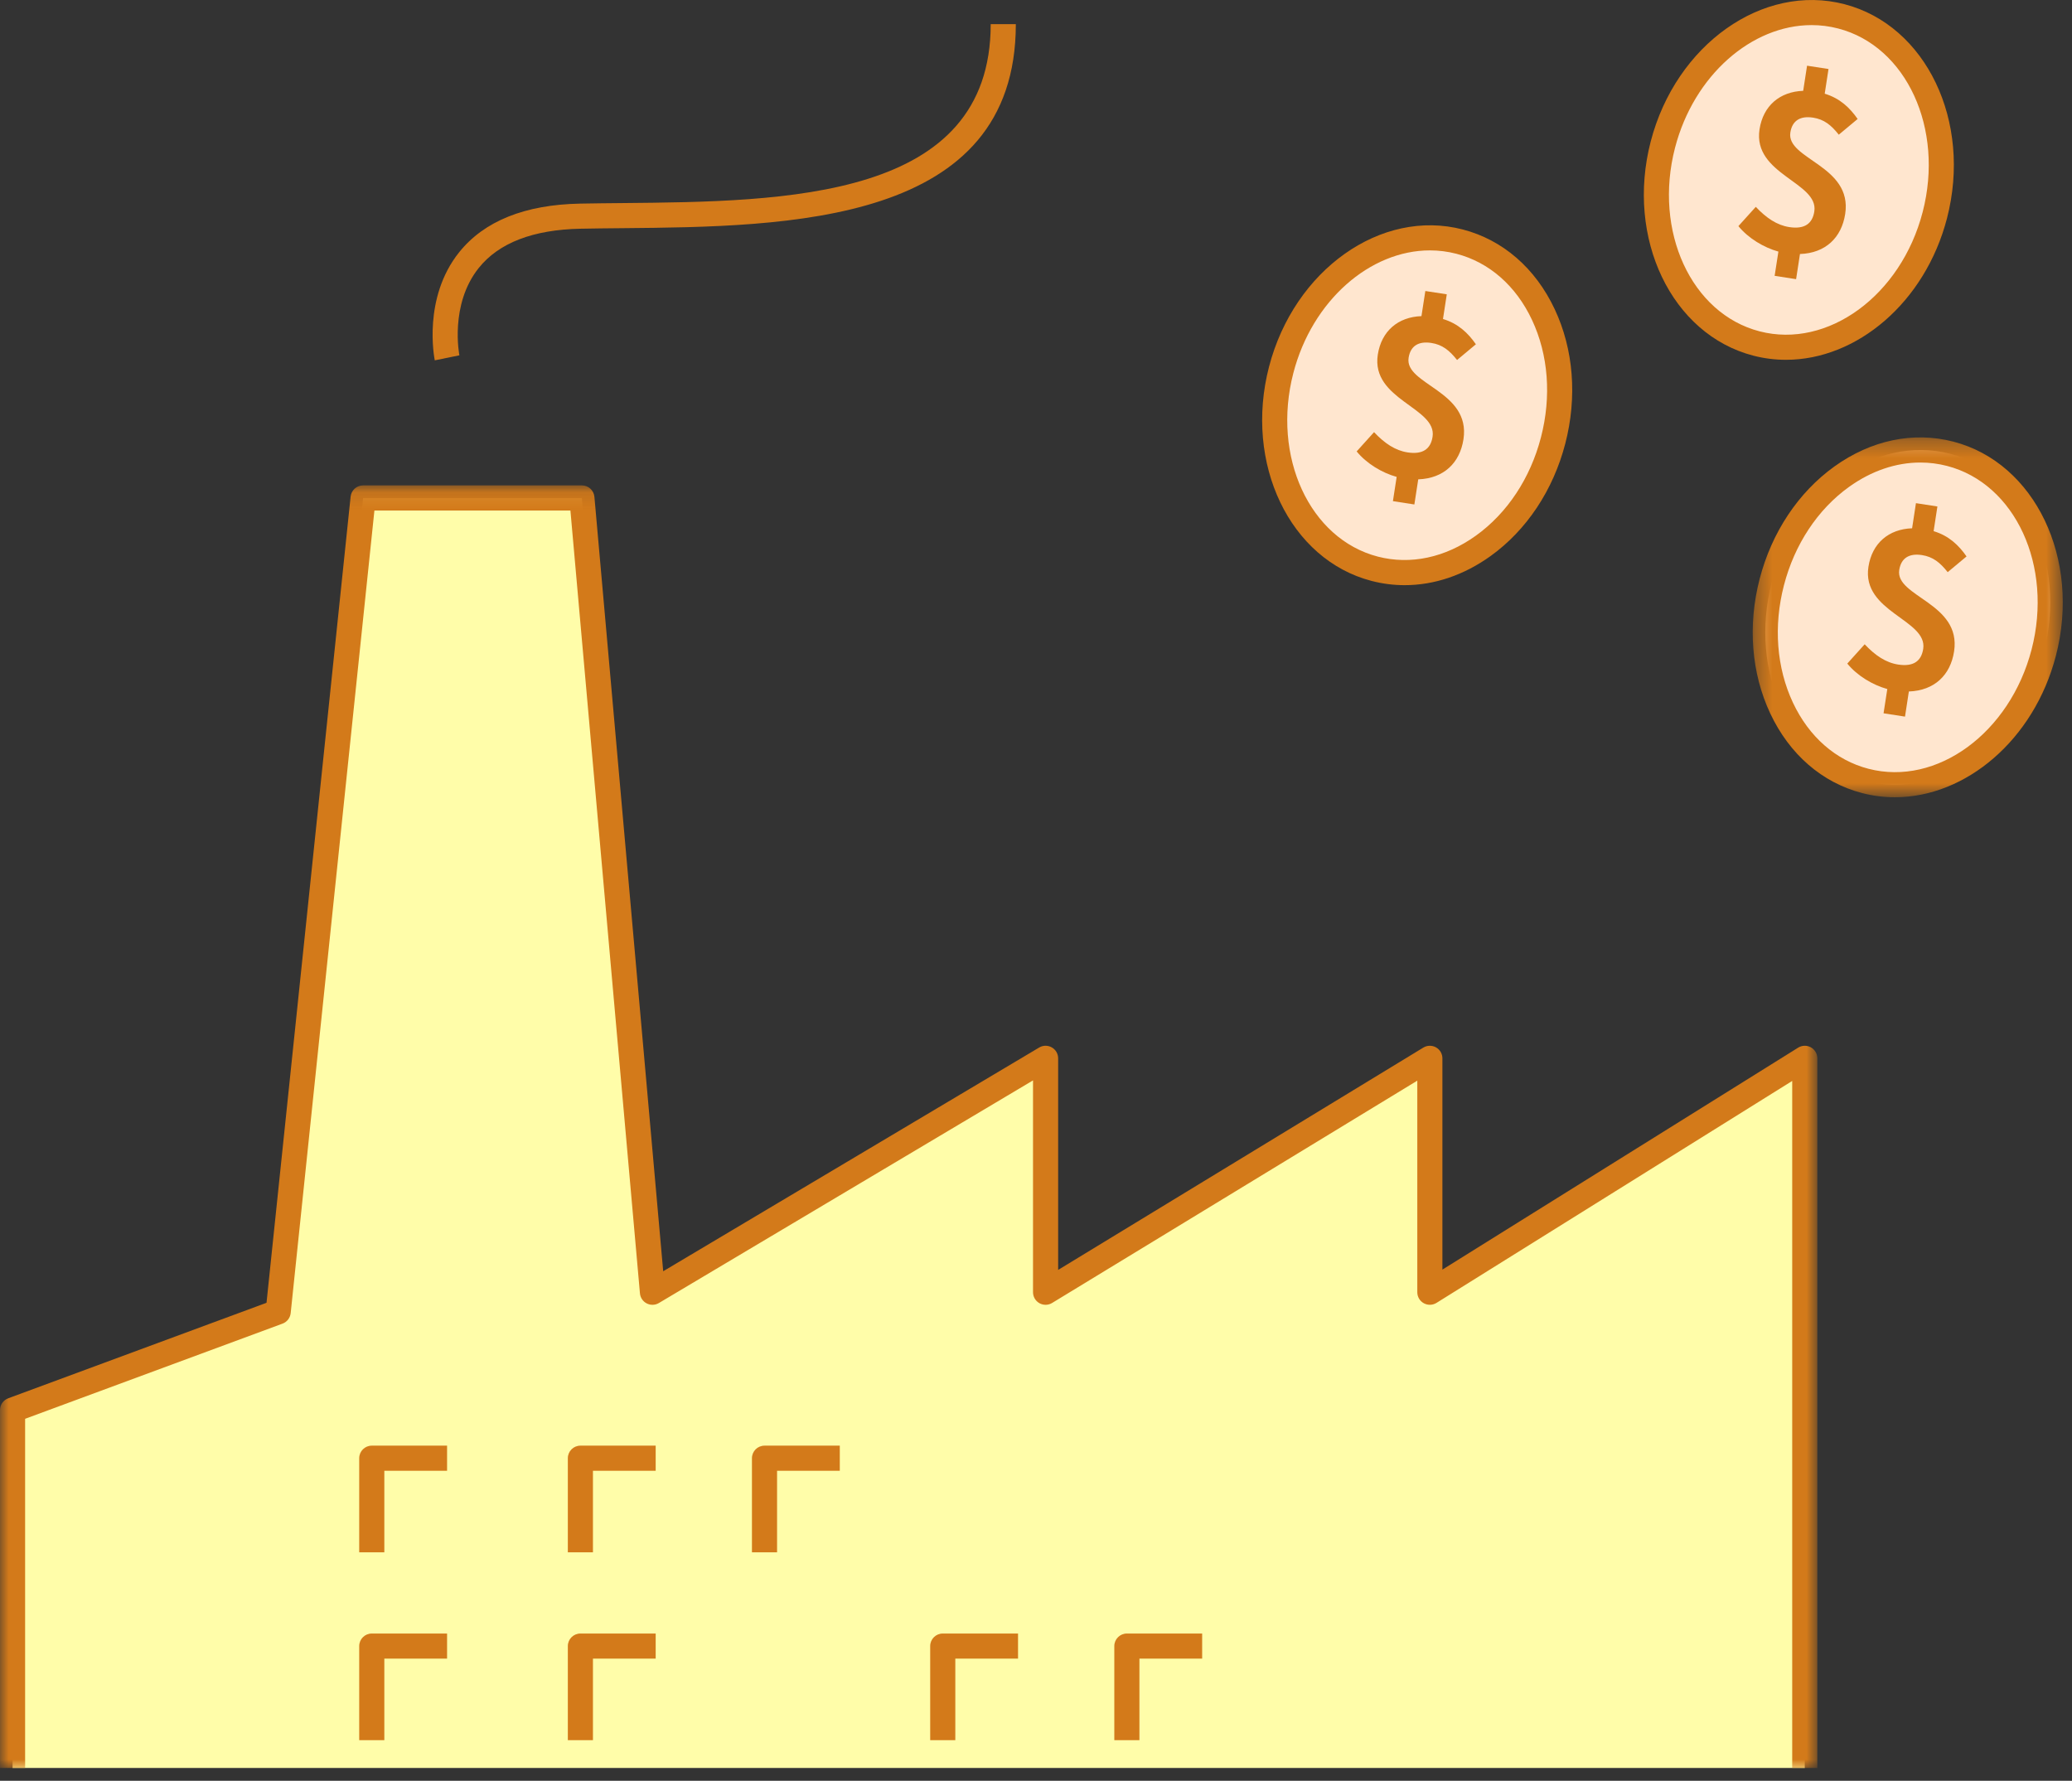 <?xml version="1.0" encoding="UTF-8"?>
<svg width="121px" height="104px" viewBox="0 0 121 104" version="1.1" xmlns="http://www.w3.org/2000/svg" xmlns:xlink="http://www.w3.org/1999/xlink">
    <rect x="0" y="0" width="121" height="104" fill="#333333" stroke="none"/>
    <!-- Generator: Sketch 62 (91390) - https://sketch.com -->
    <title>Group 41</title>
    <desc>Created with Sketch.</desc>
    <defs>
        <polygon id="path-1" points="0 0.097 106.128 0.097 106.128 75 0 75"></polygon>
        <polygon id="path-3" points="0.354 0.294 18.461 0.294 18.461 21.31 0.354 21.31"></polygon>
    </defs>
    <g id="連署頁" stroke="none" stroke-width="1" fill="none" fill-rule="evenodd">
        <g id="GP_終結碳mac1" transform="translate(-1129, -1073)">
            <g id="2" transform="translate(1048, 1054)">
                <g id="Group-41" transform="translate(81, 18)">
                    <polygon id="Fill-1" fill="#FFFDA9" points="21.204 30.081 16.245 77.614 0.734 83.348 0.734 104.25 105.395 104.25 105.395 62.806 83.5 76.468 83.5 62.806 61.06 76.468 61.06 62.806 38.102 76.468 33.981 30.081"></polygon>
                    <g id="Group-40" transform="translate(0, 0.25)">
                        <path d="M22.444,91.406 L20.977,91.406 L20.977,85.91 C20.977,85.506 21.305,85.177 21.711,85.177 L26.108,85.177 L26.108,86.644 L22.444,86.644 L22.444,91.406 Z" id="Fill-2" fill="#D37A1A"></path>
                        <path d="M22.444,102.378 L20.977,102.378 L20.977,96.882 C20.977,96.478 21.305,96.149 21.711,96.149 L26.108,96.149 L26.108,97.616 L22.444,97.616 L22.444,102.378 Z" id="Fill-4" fill="#D37A1A"></path>
                        <path d="M34.627,91.406 L33.16,91.406 L33.16,85.91 C33.16,85.506 33.488,85.177 33.894,85.177 L38.29,85.177 L38.29,86.644 L34.627,86.644 L34.627,91.406 Z" id="Fill-6" fill="#D37A1A"></path>
                        <path d="M45.379,91.406 L43.912,91.406 L43.912,85.91 C43.912,85.506 44.24,85.177 44.646,85.177 L49.042,85.177 L49.042,86.644 L45.379,86.644 L45.379,91.406 Z" id="Fill-8" fill="#D37A1A"></path>
                        <path d="M55.788,102.378 L54.321,102.378 L54.321,96.882 C54.321,96.478 54.649,96.149 55.055,96.149 L59.451,96.149 L59.451,97.616 L55.788,97.616 L55.788,102.378 Z" id="Fill-10" fill="#D37A1A"></path>
                        <path d="M66.54,102.378 L65.073,102.378 L65.073,96.882 C65.073,96.478 65.401,96.149 65.807,96.149 L70.203,96.149 L70.203,97.616 L66.54,97.616 L66.54,102.378 Z" id="Fill-12" fill="#D37A1A"></path>
                        <path d="M34.627,102.378 L33.16,102.378 L33.16,96.882 C33.16,96.478 33.488,96.149 33.894,96.149 L38.29,96.149 L38.29,97.616 L34.627,97.616 L34.627,102.378 Z" id="Fill-14" fill="#D37A1A"></path>
                        <g id="Group-18" transform="translate(0, 29)">
                            <mask id="mask-2" fill="white">
                                <use xlink:href="#path-1"></use>
                            </mask>
                            <g id="Clip-17"></g>
                            <path d="M106.128,75 L104.661,75 L104.661,34.878 L83.888,47.84 C83.663,47.98 83.376,47.988 83.145,47.859 C82.911,47.73 82.767,47.485 82.767,47.218 L82.767,34.861 L61.44,47.845 C61.216,47.982 60.933,47.988 60.7,47.857 C60.47,47.728 60.326,47.483 60.326,47.218 L60.326,34.846 L38.477,47.848 C38.261,47.978 37.993,47.986 37.768,47.871 C37.543,47.756 37.394,47.534 37.371,47.283 L33.311,1.564 L21.865,1.564 L16.975,48.44 C16.945,48.717 16.761,48.955 16.499,49.051 L1.467,54.609 L1.467,75 L-0,75 L-0,54.099 C-0,53.792 0.191,53.518 0.48,53.411 L15.564,47.834 L20.475,0.754 C20.514,0.381 20.829,0.097 21.204,0.097 L33.982,0.097 C34.361,0.097 34.678,0.387 34.712,0.766 L38.729,45.992 L60.685,32.926 C60.91,32.791 61.192,32.788 61.422,32.919 C61.651,33.049 61.793,33.292 61.793,33.556 L61.793,45.914 L83.119,32.93 C83.345,32.793 83.628,32.788 83.859,32.917 C84.09,33.047 84.233,33.291 84.233,33.556 L84.233,45.896 L105.007,32.934 C105.232,32.794 105.518,32.786 105.75,32.915 C105.983,33.044 106.128,33.29 106.128,33.556 L106.128,75 Z" id="Fill-16" fill="#D37A1A" mask="url(#mask-2)"></path>
                        </g>
                        <path d="M90.698,26.475 C89.329,31.75 84.664,35.105 80.279,33.966 C75.893,32.828 73.449,27.628 74.818,22.352 C76.188,17.077 80.853,13.723 85.238,14.861 C89.624,15.999 92.068,21.199 90.698,26.475" id="Fill-19" fill="#FFE6CF"></path>
                        <path d="M83.502,15.373 C80.014,15.373 76.631,18.291 75.528,22.537 C74.263,27.414 76.477,32.223 80.464,33.257 C82.366,33.75 84.403,33.317 86.191,32.031 C88.021,30.716 89.369,28.678 89.988,26.291 C90.608,23.905 90.422,21.468 89.463,19.429 C88.526,17.436 86.961,16.066 85.054,15.571 C84.539,15.437 84.019,15.373 83.502,15.373 M82.029,34.924 C81.381,34.924 80.733,34.842 80.095,34.676 C75.325,33.438 72.64,27.828 74.108,22.169 C75.578,16.51 80.654,12.911 85.423,14.152 C87.759,14.758 89.665,16.411 90.79,18.805 C91.895,21.153 92.113,23.943 91.408,26.66 C90.703,29.376 89.154,31.707 87.048,33.222 C85.486,34.344 83.755,34.924 82.029,34.924" id="Fill-21" fill="#D37A1A"></path>
                        <path d="M85.089,21.774 C84.644,21.213 84.23,20.877 83.584,20.778 C82.837,20.663 82.365,20.953 82.259,21.649 C82.017,23.218 85.901,23.57 85.463,26.404 C85.25,27.784 84.319,28.69 82.822,28.744 L82.596,30.211 L81.343,30.017 L81.562,28.601 C80.716,28.367 79.803,27.824 79.226,27.113 L80.241,25.988 C80.854,26.639 81.476,27.059 82.196,27.17 C83.082,27.307 83.548,26.977 83.659,26.256 C83.923,24.547 80.053,24.107 80.46,21.462 C80.673,20.083 81.642,19.261 83.01,19.212 L83.236,17.745 L84.489,17.938 L84.267,19.38 C85.158,19.648 85.733,20.203 86.189,20.856 L85.089,21.774 Z" id="Fill-23" fill="#D37A1A"></path>
                        <path d="M112.989,13.318 C111.619,18.594 106.954,21.948 102.569,20.81 C98.183,19.672 95.739,14.472 97.108,9.196 C98.478,3.92 103.143,0.566 107.528,1.704 C111.914,2.842 114.358,8.042 112.989,13.318" id="Fill-25" fill="#FFE6CF"></path>
                        <path d="M105.792,2.216 C102.304,2.216 98.921,5.134 97.818,9.38 C96.553,14.257 98.767,19.066 102.754,20.1 C106.738,21.133 111.014,18.01 112.279,13.134 C113.545,8.258 111.331,3.448 107.344,2.414 C106.829,2.28 106.31,2.216 105.792,2.216 M104.297,21.763 C103.66,21.763 103.02,21.684 102.385,21.519 C97.615,20.281 94.93,14.671 96.398,9.012 C97.868,3.353 102.943,-0.245 107.713,0.995 C112.482,2.233 115.168,7.843 113.699,13.502 C112.425,18.407 108.441,21.763 104.297,21.763" id="Fill-27" fill="#D37A1A"></path>
                        <path d="M107.381,8.616 C106.936,8.055 106.522,7.719 105.877,7.62 C105.13,7.505 104.658,7.794 104.552,8.491 C104.31,10.06 108.193,10.412 107.755,13.246 C107.542,14.625 106.611,15.532 105.114,15.585 L104.888,17.053 L103.635,16.859 L103.854,15.443 C103.009,15.209 102.096,14.666 101.519,13.955 L102.534,12.83 C103.146,13.48 103.768,13.901 104.488,14.012 C105.375,14.149 105.841,13.819 105.952,13.098 C106.216,11.389 102.345,10.948 102.752,8.304 C102.965,6.925 103.934,6.103 105.302,6.054 L105.528,4.587 L106.781,4.78 L106.559,6.222 C107.45,6.49 108.025,7.045 108.482,7.698 L107.381,8.616 Z" id="Fill-29" fill="#D37A1A"></path>
                        <path d="M119.35,38.865 C117.98,44.141 113.315,47.495 108.93,46.357 C104.545,45.219 102.1,40.019 103.47,34.743 C104.839,29.467 109.504,26.113 113.889,27.251 C118.275,28.389 120.719,33.589 119.35,38.865" id="Fill-31" fill="#FFE6CF"></path>
                        <g id="Group-35" transform="translate(102, 26)">
                            <mask id="mask-4" fill="white">
                                <use xlink:href="#path-3"></use>
                            </mask>
                            <g id="Clip-34"></g>
                            <path d="M10.146,1.762 C8.722,1.762 7.284,2.247 5.976,3.187 C4.147,4.502 2.799,6.541 2.179,8.927 C1.56,11.313 1.746,13.75 2.705,15.789 C3.643,17.783 5.208,19.152 7.114,19.647 C11.098,20.683 15.374,17.557 16.64,12.681 C17.905,7.804 15.691,2.995 11.704,1.961 C11.191,1.828 10.669,1.762 10.146,1.762 M8.658,21.31 C8.021,21.31 7.38,21.231 6.745,21.066 C4.41,20.46 2.503,18.808 1.377,16.413 C0.275,14.065 0.054,11.276 0.759,8.559 C1.464,5.842 3.014,3.512 5.12,1.996 C7.269,0.452 9.736,-0.065 12.073,0.542 C16.843,1.78 19.529,7.39 18.059,13.049 C16.785,17.955 12.802,21.31 8.658,21.31" id="Fill-33" fill="#D37A1A" mask="url(#mask-4)"></path>
                        </g>
                        <path d="M113.741,34.164 C113.296,33.603 112.882,33.267 112.237,33.167 C111.49,33.052 111.018,33.342 110.911,34.038 C110.669,35.607 114.552,35.96 114.114,38.794 C113.901,40.173 112.971,41.079 111.473,41.133 L111.248,42.601 L109.995,42.407 L110.214,40.99 C109.368,40.757 108.455,40.214 107.878,39.503 L108.893,38.377 C109.505,39.028 110.127,39.448 110.847,39.56 C111.734,39.696 112.2,39.367 112.311,38.645 C112.575,36.937 108.704,36.496 109.112,33.852 C109.325,32.473 110.294,31.65 111.662,31.602 L111.887,30.135 L113.14,30.328 L112.919,31.77 C113.81,32.037 114.385,32.592 114.842,33.246 L113.741,34.164 Z" id="Fill-36" fill="#D37A1A"></path>
                        <path d="M25.39,21.794 C25.361,21.647 24.677,18.151 26.813,15.483 C28.273,13.66 30.65,12.703 33.879,12.641 C34.658,12.626 35.475,12.618 36.32,12.61 C45.914,12.52 57.855,12.409 57.855,2.161 L59.322,2.161 C59.322,13.861 46.036,13.985 36.333,14.076 C35.494,14.084 34.681,14.091 33.909,14.107 C31.134,14.161 29.132,14.932 27.957,16.4 C26.247,18.537 26.821,21.472 26.827,21.501 L25.39,21.794 Z" id="Fill-38" fill="#D37A1A"></path>
                    </g>
                </g>
            </g>
        </g>
    </g>
</svg>
